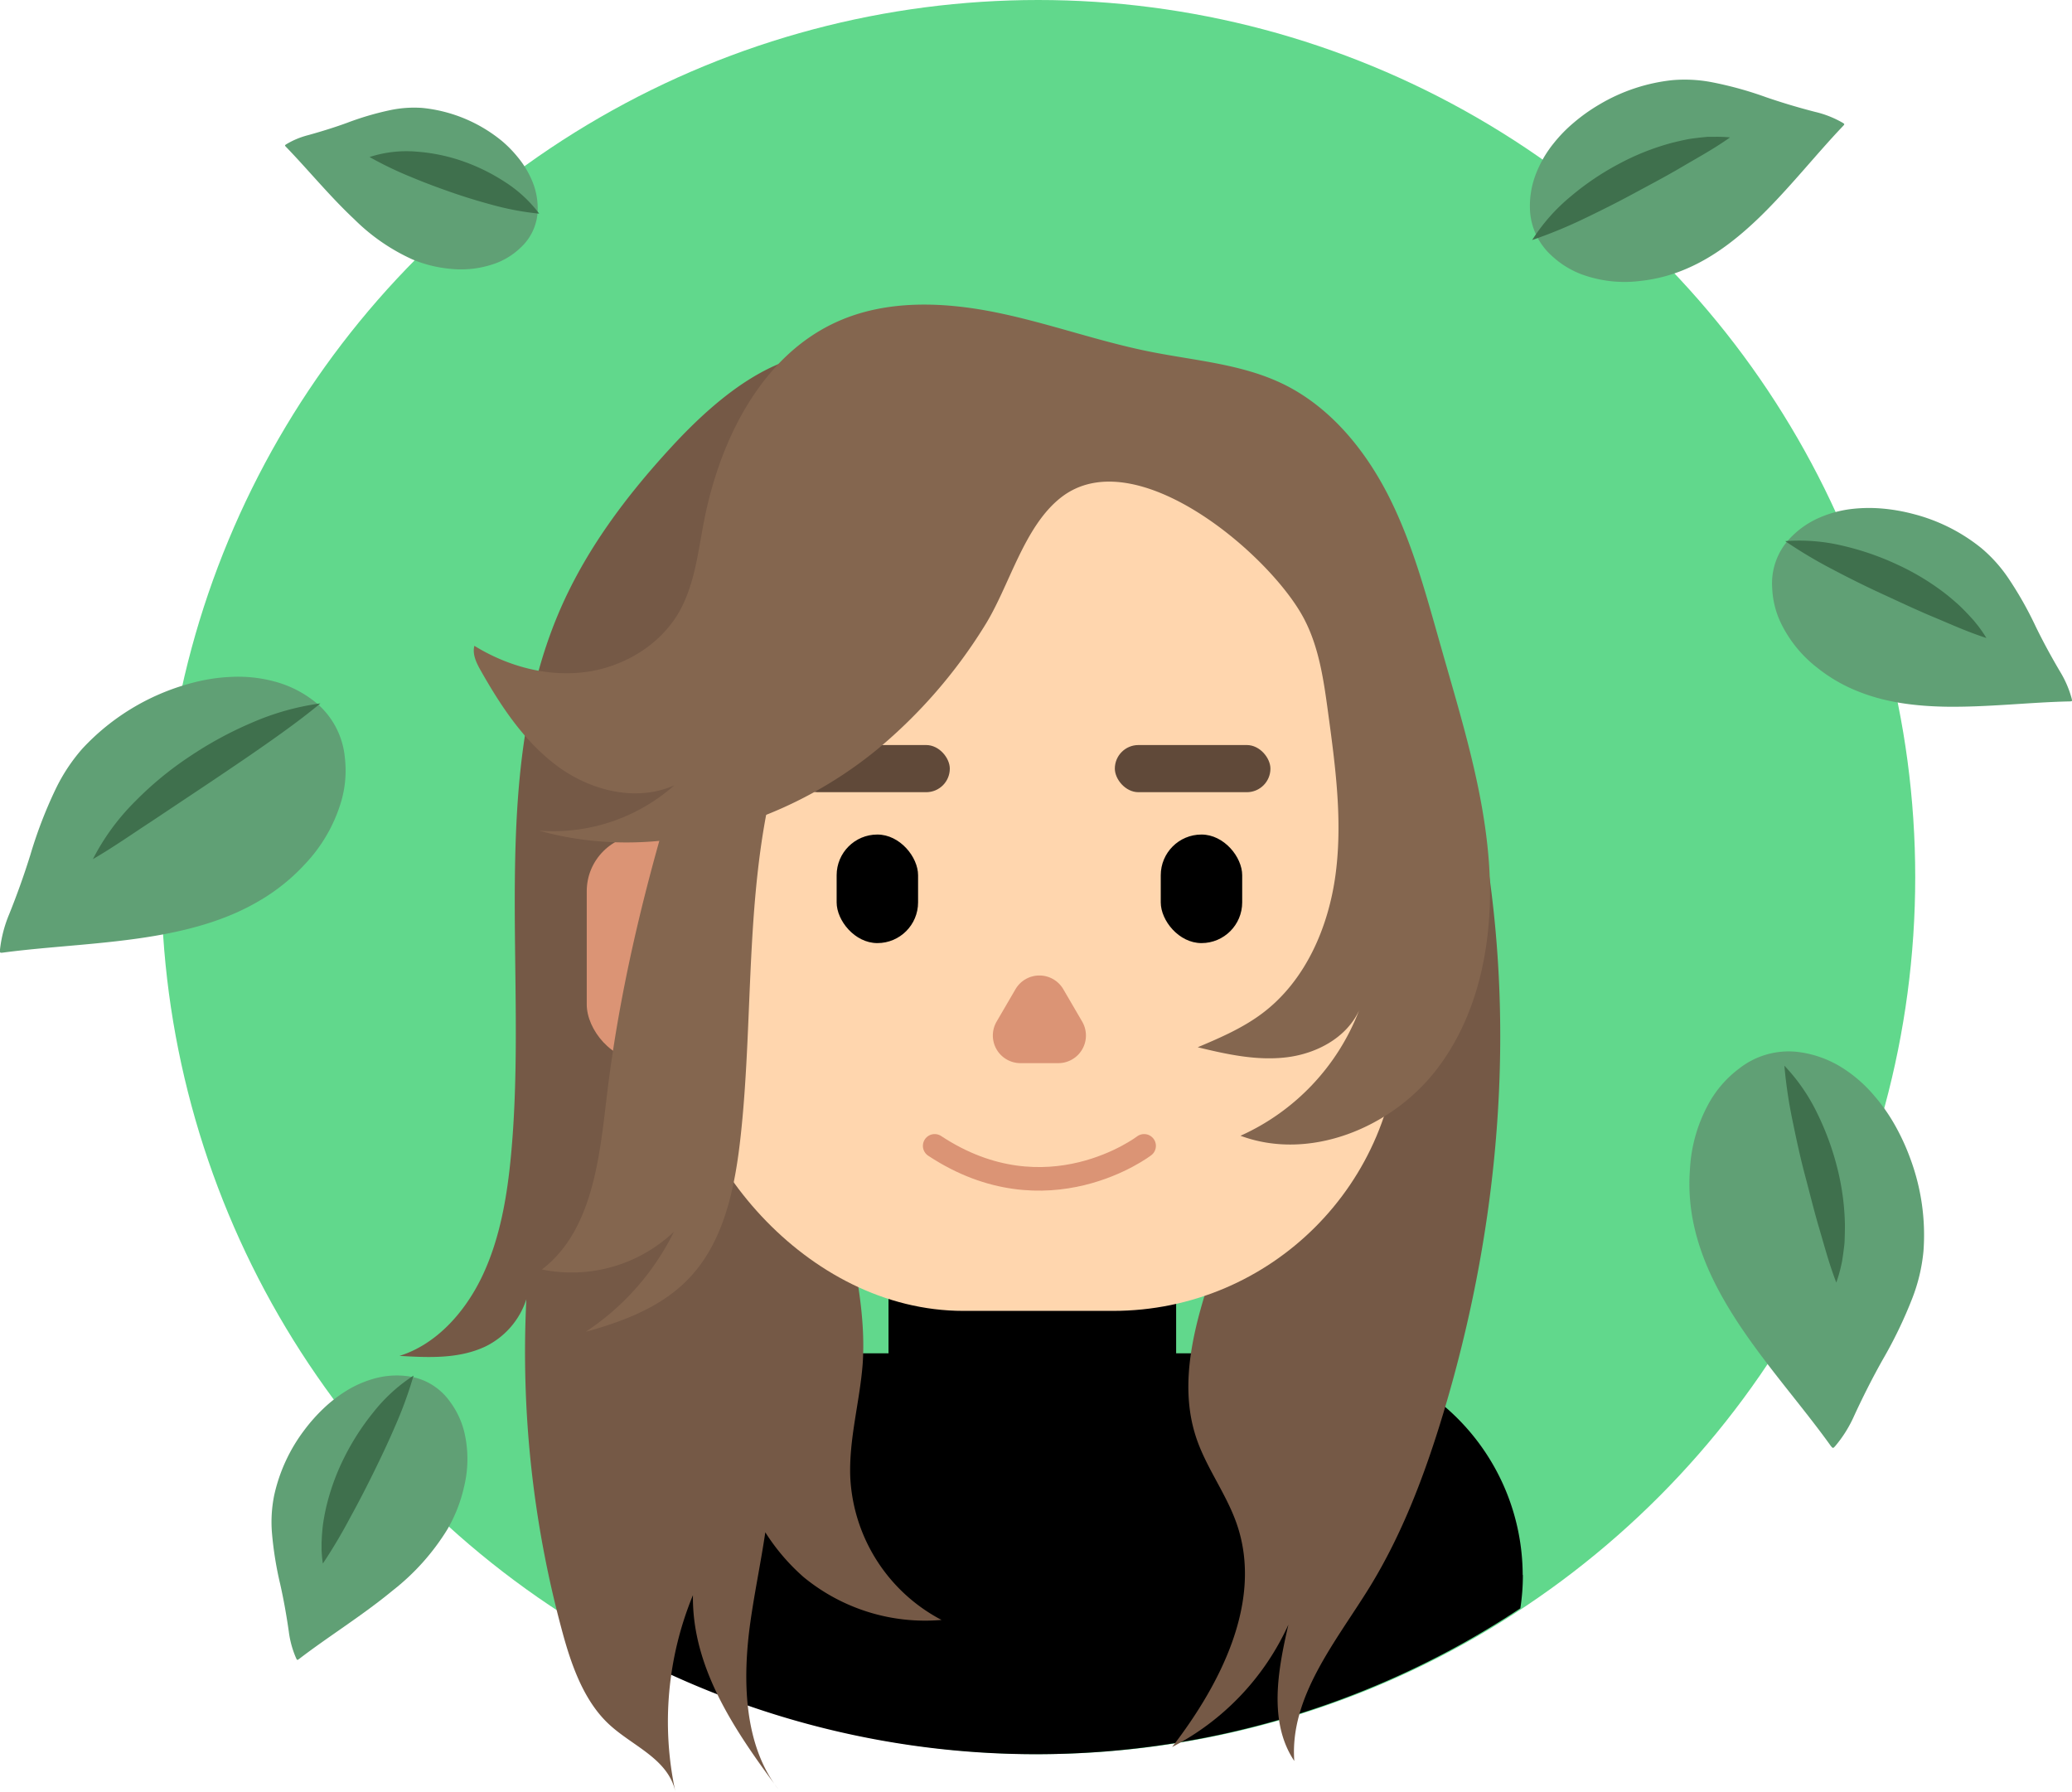 <svg xmlns="http://www.w3.org/2000/svg" viewBox="0 0 439.44 380"><defs><style>.cls-1{fill:#61d88c;}.cls-2{fill:#755946;}.cls-3{fill:#ffd6ae;}.cls-4{fill:#604939;}.cls-5{fill:#db9475;}.cls-6{fill:#84664f;}.cls-7{fill:none;stroke:#db9475;stroke-linecap:round;stroke-miterlimit:10;stroke-width:5px;}.cls-8{fill:#60a075;}.cls-9{fill:#3f704d;}</style></defs><g id="bg"><circle class="cls-1" cx="220.19" cy="186" r="186"/></g><g id="face"><rect x="188.44" y="263" width="61" height="42" rx="12"/><path d="M352.5,389a47.14,47.14,0,0,0-47-47h-111a47.14,47.14,0,0,0-47,47h0a46.23,46.23,0,0,0,.74,8.2A186.07,186.07,0,0,0,352,396.08a46,46,0,0,0,.54-7.08Z" transform="translate(-29.56 -55)"/><path class="cls-2" d="M209.9,368.49c-.37-8.13,2-16.13,2.62-24.24,1.13-16.5-5.41-32.58-6.17-49.1-.94-20.42,7-40.59,5.14-60.95-1-11.33-5.06-22.16-7.06-33.36-.45-2.52-.79-5.05-1.14-7.59C208,179,215.07,165.37,219.67,151.4c1.5-4.55,2.78-9.73.91-14.12s-6.45-6.63-10.8-7.27c-14.28-2.11-27.43,8.52-37.75,19.7-9.59,10.4-18.39,22-24.07,35.48-14.76,35-6.44,76.1-10,114.57-.82,8.87-2.33,17.81-6.05,25.71s-9.91,14.68-17.63,17.07c6.16.36,12.58.68,18.25-2a16.93,16.93,0,0,0,8.66-10,226.15,226.15,0,0,0,7.46,69.87c2,7.54,4.7,15.33,10.16,20.34,5,4.61,12.49,7.25,14,14.27a70.43,70.43,0,0,1,3.71-41.73c-.22,15.62,9.19,29.12,18.13,41.18-7.33-9.39-7.68-23.22-5.94-35.52.89-6.34,2.23-12.68,3.16-19a43.73,43.73,0,0,0,8.12,9.5,40.56,40.56,0,0,0,29.26,9.09A36.19,36.19,0,0,1,209.9,368.49Z" transform="translate(-29.56 -55)"/><path class="cls-2" d="M287,323.66c-3.95,11.71-7.65,24.47-3.75,36.2,2.15,6.46,6.46,12,8.66,18.47,5.5,16.17-3.35,33.63-13.76,47.16a54.58,54.58,0,0,0,24.66-25.95c-2.24,9.68-4.27,20.65,1.25,28.91-1-13.62,8.81-25.26,16-36.9,7-11.41,11.75-24.05,15.61-36.86,11.09-36.82,15.05-76,9.73-114.07-3-21.53-8.93-42.55-15.2-63.37-3-10-7.16-21.11-16.84-24.92q3.6,21.54,6.2,43.23c2.49,20.78,2.13,41.11-6.25,60.53C303.62,278.3,294.71,300.74,287,323.66Z" transform="translate(-29.56 -55)"/><rect class="cls-3" x="143.69" y="86" width="153" height="192" rx="60.65"/><rect class="cls-4" x="168.44" y="158" width="33" height="10" rx="5"/><rect class="cls-5" x="124.44" y="177" width="31" height="48" rx="12"/><path class="cls-6" d="M215.78,213.78c-19.78,16.31-47.22,24.31-71.9,17.37a38.69,38.69,0,0,0,28.68-9.6c-8,3.55-17.62,1.19-24.68-4s-12-12.66-16.3-20.23c-.94-1.65-1.89-3.53-1.41-5.36,6.93,4.27,15.23,6.59,23.31,5.59s15.86-5.54,20-12.58c3.34-5.76,4.08-12.6,5.33-19.14,3.35-17.51,12.25-35.53,28.56-42.72,10.32-4.55,22.19-4.11,33.25-1.89s21.73,6.14,32.79,8.35c9.48,1.9,19.38,2.6,28.1,6.78,10.13,4.87,17.64,14.07,22.69,24.12s7.91,21,11,31.82c4.25,15,9,30,10.13,45.51s-1.71,32-11.27,44.24-26.82,19.25-41.41,13.82a48,48,0,0,0,25.14-26.55c-2.68,5.77-9,9.14-15.35,9.91s-12.68-.63-18.86-2.13c4.74-2,9.53-4.07,13.65-7.16,9.18-6.87,14.11-18.26,15.6-29.62s-.06-22.89-1.61-34.25c-.92-6.77-1.89-13.7-5.05-19.76-7-13.49-35.71-38.08-51.52-25.85-8,6.2-11,18.91-16.28,27.29A107.69,107.69,0,0,1,215.78,213.78Z" transform="translate(-29.56 -55)"/><path class="cls-6" d="M186.66,295.78c-1.2,11-3.47,22.54-11.12,30.47-5.74,5.94-13.79,9-21.77,11.19a54.08,54.08,0,0,0,18.72-21.22,31.55,31.55,0,0,1-28,8c10.66-8.19,12.17-23.34,13.76-36.7,3-25.29,9.41-50.07,17.23-74.3,2.38-7.35,10.45-25.34,21.64-18.79,7.4,4.33-.35,15.23-2.13,21.18C187.29,241.26,189.54,269.37,186.66,295.78Z" transform="translate(-29.56 -55)"/><rect class="cls-4" x="236.44" y="158" width="33" height="10" rx="5"/><path class="cls-5" d="M244.92,264.8l-4,6.86a5.86,5.86,0,0,0,5.08,8.8H254a5.86,5.86,0,0,0,5.08-8.8l-4-6.86A5.87,5.87,0,0,0,244.92,264.8Z" transform="translate(-29.56 -55)"/><path class="cls-7" d="M272.21,298s-20.59,15.75-44.42,0" transform="translate(-29.56 -55)"/></g><g id="eyes"><rect x="246.18" y="176.98" width="17.27" height="23.02" rx="8.63"/><rect x="177.44" y="176.98" width="17.27" height="23.02" rx="8.63"/></g><g id="leaf1"><path class="cls-8" d="M398.59,336.17c-4.33-6.5-7.92-13.33-9.62-20.65a40.93,40.93,0,0,1-1-12.52,32.32,32.32,0,0,1,4.42-14.74,23.36,23.36,0,0,1,6-6.64,17,17,0,0,1,12.28-3.56,22.83,22.83,0,0,1,9.57,3.36A29.38,29.38,0,0,1,427,287.3a38,38,0,0,1,4.27,6,47.42,47.42,0,0,1,3.44,7.41,46.43,46.43,0,0,1,2.79,19.61,37.16,37.16,0,0,1-2.37,10,94,94,0,0,1-6.32,13.1c-2.16,3.85-4.15,7.79-6,11.8a26.67,26.67,0,0,1-4,6.42c-.49.56-.53.54-1-.05C412,353.47,404.57,345.12,398.59,336.17Z" transform="translate(-29.56 -55)"/><path class="cls-9" d="M408,281a39.52,39.52,0,0,1,7,10.16,58.43,58.43,0,0,1,4.2,11.45,52.74,52.74,0,0,1,1.64,12.14q0,1.54-.06,3.09c0,1-.19,2.06-.31,3.09l-.23,1.53c-.1.51-.21,1-.34,1.53a29.57,29.57,0,0,1-.89,3c-1.54-4-2.51-7.73-3.62-11.48s-2-7.46-3-11.2-1.81-7.52-2.6-11.36A100.15,100.15,0,0,1,408,281Z" transform="translate(-29.56 -55)"/></g><g id="leaf2"><path class="cls-8" d="M442.28,204.87c-6.4-.11-12.67-.88-18.4-3.15a33.5,33.5,0,0,1-8.93-5.13,26.62,26.62,0,0,1-7.87-9.85,19,19,0,0,1-1.67-7.15,13.89,13.89,0,0,1,3.32-9.93,18.86,18.86,0,0,1,6.73-4.89,24.36,24.36,0,0,1,7.15-1.87,32.28,32.28,0,0,1,6.06-.06,38.66,38.66,0,0,1,6.59,1.14,37.92,37.92,0,0,1,14.53,7.27,30.82,30.82,0,0,1,5.64,6.26,76.8,76.8,0,0,1,5.88,10.37c1.59,3.26,3.32,6.43,5.16,9.55a22,22,0,0,1,2.46,5.7c.14.59.12.6-.48.62C460.18,203.92,451.1,205,442.28,204.87Z" transform="translate(-29.56 -55)"/><path class="cls-9" d="M408.18,169.76a39.46,39.46,0,0,1,12.3,1,58.19,58.19,0,0,1,11.53,4,52.25,52.25,0,0,1,10.46,6.39c.8.64,1.58,1.31,2.35,2s1.49,1.45,2.2,2.19l1.05,1.14c.33.4.66.81,1,1.23a31.2,31.2,0,0,1,1.78,2.59c-4.05-1.3-7.58-2.93-11.19-4.43s-7.07-3.15-10.58-4.76-7-3.33-10.45-5.15A100.07,100.07,0,0,1,408.18,169.76Z" transform="translate(-29.56 -55)"/></g><g id="leaf3"><path class="cls-8" d="M402.69,101.11c-4.61,4.45-9.59,8.34-15.24,10.79a33.44,33.44,0,0,1-9.94,2.67,26.46,26.46,0,0,1-12.53-1.4,19.09,19.09,0,0,1-6.24-3.86,13.91,13.91,0,0,1-4.67-9.38,18.74,18.74,0,0,1,1.3-8.21,24.19,24.19,0,0,1,3.74-6.38A30.37,30.37,0,0,1,363.35,81a37.73,37.73,0,0,1,5.46-3.87A38.16,38.16,0,0,1,384.22,72a30.49,30.49,0,0,1,8.42.44,77.28,77.28,0,0,1,11.49,3.18q5.14,1.76,10.4,3.11A21.46,21.46,0,0,1,420.3,81c.52.31.51.34.1.77C414.67,87.78,409,95,402.69,101.11Z" transform="translate(-29.56 -55)"/><path class="cls-9" d="M354.51,105.9a39.39,39.39,0,0,1,8.17-9.24,57.48,57.48,0,0,1,10.1-6.84,52.37,52.37,0,0,1,11.38-4.53c1-.25,2-.48,3-.69s2.05-.31,3.07-.44l1.54-.15c.52,0,1.05,0,1.57,0a30.09,30.09,0,0,1,3.14.13c-3.47,2.46-6.89,4.3-10.26,6.29s-6.76,3.76-10.16,5.6-6.85,3.57-10.39,5.27A101.07,101.07,0,0,1,354.51,105.9Z" transform="translate(-29.56 -55)"/></g><g id="Layer_8" data-name="Layer 8"><path class="cls-8" d="M104.69,101.49A42,42,0,0,0,117,110a27,27,0,0,0,8,2,21.44,21.44,0,0,0,10-1.28,15.38,15.38,0,0,0,4.95-3.18,11.2,11.2,0,0,0,3.63-7.58,15,15,0,0,0-1.15-6.57,19.73,19.73,0,0,0-3.07-5.07A25.27,25.27,0,0,0,136,84.89a31.57,31.57,0,0,0-16.85-7,24.64,24.64,0,0,0-6.75.45,61.94,61.94,0,0,0-9.18,2.69c-2.73,1-5.5,1.85-8.3,2.63a17.26,17.26,0,0,0-4.59,1.9c-.41.26-.41.28-.07.63C94.91,91,99.52,96.65,104.69,101.49Z" transform="translate(-29.56 -55)"/><path class="cls-9" d="M143.92,100.31a59.88,59.88,0,0,1-9.65-1.78c-3-.8-6-1.71-8.9-2.72s-5.77-2.07-8.64-3.28a76,76,0,0,1-8.79-4.23,25.37,25.37,0,0,1,10-1.14,38.28,38.28,0,0,1,9.69,2,41,41,0,0,1,8.85,4.32A27.86,27.86,0,0,1,143.92,100.31Z" transform="translate(-29.56 -55)"/></g><g id="Layer_9" data-name="Layer 9"><path class="cls-8" d="M62.45,253.46c7.8-1.34,15.32-3.45,21.89-7.3a41.56,41.56,0,0,0,9.94-7.95A32.83,32.83,0,0,0,102,224.7a23.39,23.39,0,0,0,.7-9,17.21,17.21,0,0,0-5.92-11.52,23.35,23.35,0,0,0-9.14-4.69,29.69,29.69,0,0,0-9.09-.94,37.73,37.73,0,0,0-7.4,1.06A48.6,48.6,0,0,0,47,213.8a37.78,37.78,0,0,0-5.72,8.71A94.32,94.32,0,0,0,36,236.29q-2,6.41-4.51,12.63a27.22,27.22,0,0,0-1.93,7.43c-.07.74,0,.75.7.66C40.41,255.66,51.7,255.3,62.45,253.46Z" transform="translate(-29.56 -55)"/><path class="cls-9" d="M97.51,204.17c-3.93,3.26-7.9,6.1-11.88,8.89s-8,5.48-11.95,8.14l-12,8c-4.06,2.64-8,5.43-12.42,8A48.36,48.36,0,0,1,58.17,225a71.93,71.93,0,0,1,11.62-9.58A79.64,79.64,0,0,1,83,208.25,54.88,54.88,0,0,1,97.51,204.17Z" transform="translate(-29.56 -55)"/></g><g id="leaf6"><path class="cls-8" d="M112.84,392.3a49,49,0,0,0,11.62-13,31.75,31.75,0,0,0,3.52-9,24.78,24.78,0,0,0,0-11.8,17.82,17.82,0,0,0-2.95-6.2,13,13,0,0,0-8.23-5.33,17.64,17.64,0,0,0-7.78.36,23,23,0,0,0-6.32,2.81,29.44,29.44,0,0,0-4.46,3.49,36.16,36.16,0,0,0-4.16,4.68,35.54,35.54,0,0,0-6.37,13.8,28.53,28.53,0,0,0-.48,7.88A74.59,74.59,0,0,0,89,391c.74,3.3,1.33,6.64,1.81,10a20.5,20.5,0,0,0,1.53,5.6c.24.51.26.51.71.17C99.19,402.06,106.48,397.56,112.84,392.3Z" transform="translate(-29.56 -55)"/><path class="cls-9" d="M117.27,346.72a85.58,85.58,0,0,1-3.88,10.66c-1.45,3.38-3,6.65-4.59,9.88s-3.23,6.42-5,9.62a112.29,112.29,0,0,1-5.77,9.71,29.39,29.39,0,0,1-.27-2.95q0-.74,0-1.47l.07-1.46c.08-1,.15-1.94.3-2.9s.33-1.9.53-2.84a48.13,48.13,0,0,1,3.88-10.82,52.52,52.52,0,0,1,6.18-9.62A35.36,35.36,0,0,1,117.27,346.72Z" transform="translate(-29.56 -55)"/></g></svg>